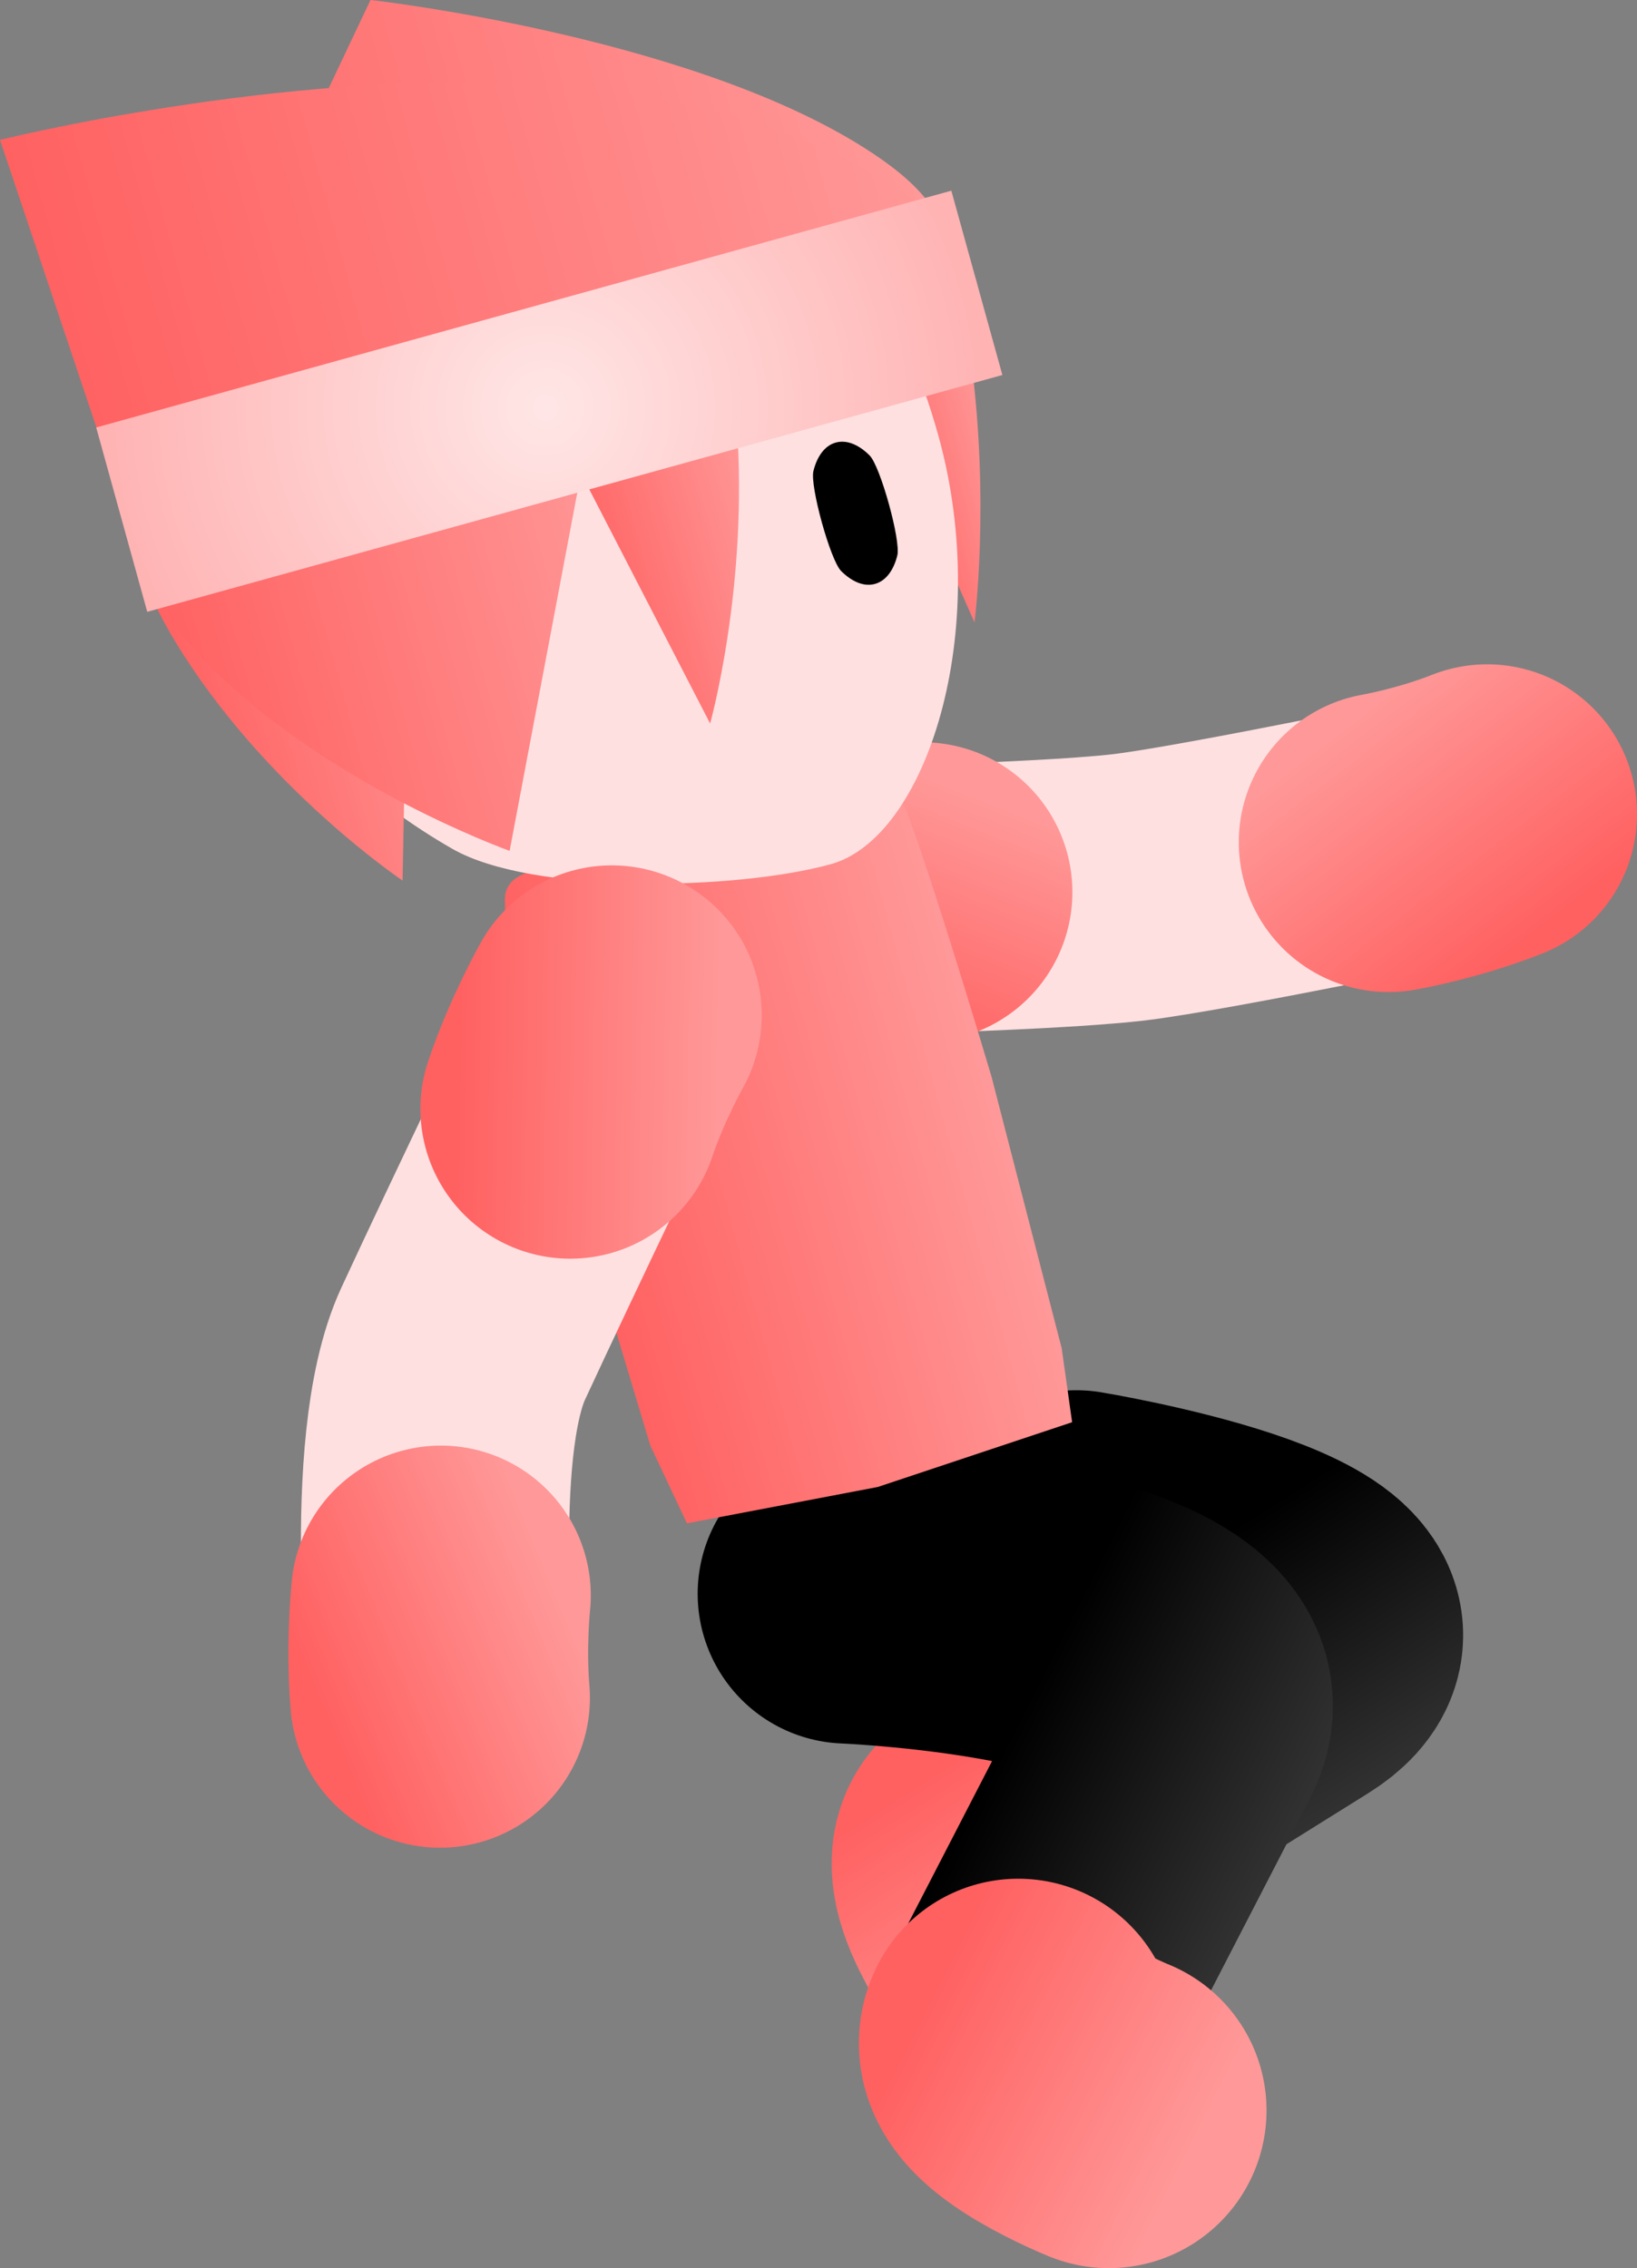 <svg version="1.1" xmlns="http://www.w3.org/2000/svg" xmlns:xlink="http://www.w3.org/1999/xlink" width="51.884" height="71.896" viewBox="0,0,51.884,71.896"><rect x="0" y="0" width="51.884" height="71.896" fill="#808080" stroke="none"/><defs><linearGradient x1="243.744" y1="175.601" x2="246.846" y2="167.804" gradientUnits="userSpaceOnUse" id="color-1"><stop offset="0" stop-color="#ff6161"/><stop offset="1" stop-color="#ff9999"/></linearGradient><linearGradient x1="265.514" y1="173.048" x2="260.026" y2="165.909" gradientUnits="userSpaceOnUse" id="color-2"><stop offset="0" stop-color="#ff6161"/><stop offset="1" stop-color="#ff9999"/></linearGradient><linearGradient x1="244.679" y1="157.222" x2="248.612" y2="156.132" gradientUnits="userSpaceOnUse" id="color-3"><stop offset="0" stop-color="#ff6161"/><stop offset="1" stop-color="#ff9999"/></linearGradient><linearGradient x1="255.683" y1="192.047" x2="260.665" y2="199.871" gradientUnits="userSpaceOnUse" id="color-4"><stop offset="0" stop-color="#000000"/><stop offset="1" stop-color="#313131"/></linearGradient><linearGradient x1="249.802" y1="197.548" x2="255.021" y2="205.744" gradientUnits="userSpaceOnUse" id="color-5"><stop offset="0" stop-color="#ff6161"/><stop offset="1" stop-color="#ff9999"/></linearGradient><linearGradient x1="250.412" y1="195.863" x2="258.691" y2="200.044" gradientUnits="userSpaceOnUse" id="color-6"><stop offset="0" stop-color="#000000"/><stop offset="1" stop-color="#313131"/></linearGradient><linearGradient x1="248.24" y1="203.449" x2="256.914" y2="207.829" gradientUnits="userSpaceOnUse" id="color-7"><stop offset="0" stop-color="#ff6161"/><stop offset="1" stop-color="#ff9999"/></linearGradient><linearGradient x1="235.62" y1="181.83" x2="248.848" y2="178.167" gradientUnits="userSpaceOnUse" id="color-8"><stop offset="0" stop-color="#ff6161"/><stop offset="1" stop-color="#ff9999"/></linearGradient><linearGradient x1="225.077" y1="163.102" x2="246.941" y2="157.047" gradientUnits="userSpaceOnUse" id="color-9"><stop offset="0" stop-color="#ffd499"/><stop offset="1" stop-color="#ffd599"/></linearGradient><linearGradient x1="219.537" y1="153.444" x2="246.029" y2="146.107" gradientUnits="userSpaceOnUse" id="color-10"><stop offset="0" stop-color="#ff6161"/><stop offset="1" stop-color="#ff9999"/></linearGradient><linearGradient x1="218.992" y1="154.144" x2="246.582" y2="146.503" gradientUnits="userSpaceOnUse" id="color-11"><stop offset="0" stop-color="#ff6161"/><stop offset="1" stop-color="#ff9999"/></linearGradient><linearGradient x1="235.148" y1="160.055" x2="241.353" y2="158.336" gradientUnits="userSpaceOnUse" id="color-12"><stop offset="0" stop-color="#ff6161"/><stop offset="1" stop-color="#ff9999"/></linearGradient><linearGradient x1="222.784" y1="165.511" x2="231.911" y2="162.984" gradientUnits="userSpaceOnUse" id="color-13"><stop offset="0" stop-color="#ff6161"/><stop offset="1" stop-color="#ff9999"/></linearGradient><linearGradient x1="222.784" y1="165.511" x2="237.854" y2="161.338" gradientUnits="userSpaceOnUse" id="color-14"><stop offset="0" stop-color="#ff6161"/><stop offset="1" stop-color="#ff9999"/></linearGradient><radialGradient cx="234.486" cy="156.154" r="14.061" gradientUnits="userSpaceOnUse" id="color-15"><stop offset="0" stop-color="#ffe6e6"/><stop offset="1" stop-color="#ffb3b3"/></radialGradient><linearGradient x1="231.735" y1="176.819" x2="240.126" y2="176.962" gradientUnits="userSpaceOnUse" id="color-16"><stop offset="0" stop-color="#ff6161"/><stop offset="1" stop-color="#ff9999"/></linearGradient><linearGradient x1="227.281" y1="197.026" x2="235.036" y2="193.818" gradientUnits="userSpaceOnUse" id="color-17"><stop offset="0" stop-color="#ff6161"/><stop offset="1" stop-color="#ff9999"/></linearGradient></defs><g transform="translate(-217.197,-143.227)"><g data-paper-data="{&quot;isPaintingLayer&quot;:true}" fill-rule="nonzero" stroke-linejoin="miter" stroke-miterlimit="10" stroke-dasharray="" stroke-dashoffset="0" style="mix-blend-mode: normal"><g fill="none" stroke-linecap="round"><path d="M264.108,169.248c0,0 -8.73,1.83 -11.181,2.111c-2.908,0.333 -10.921,0.484 -10.921,0.484" stroke="#ffe0e0" stroke-width="8.5"/><path d="M246.436,171.505c-1.675,0.227 -4.471,0.43 -4.471,0.43" stroke="url(#color-1)" stroke-width="9.5"/><path d="M264.332,169.034c-1.572,0.623 -3.123,0.89 -3.123,0.89" stroke="url(#color-2)" stroke-width="9.5"/></g><path d="M247.971,154.614c0.605,4.56 0.112,8.343 0.112,8.343l-4.88,-11.065l3.499,-1.582c0,0 -0.026,-1.045 0.428,0.495c0.454,1.54 0.676,2.57 0.84,3.809z" data-paper-data="{&quot;index&quot;:null}" fill="url(#color-3)" stroke="none" stroke-width="0" stroke-linecap="butt"/><g fill="none" stroke-linecap="round"><path d="M251.311,192.044c0,0 10.391,1.713 6.727,4c-2.574,1.607 -6.945,4.336 -9.254,5.777c-0.937,0.585 1.269,3.481 1.269,3.481" stroke="url(#color-4)" stroke-width="9.5"/><path d="M250.056,205.291c0,0 -2.206,-2.896 -1.269,-3.481" stroke="url(#color-5)" stroke-width="10"/></g><g fill="none" stroke-linecap="round"><path d="M244.059,193.745c0,0 12.4,0.513 10.419,4.351c-1.392,2.696 -3.756,7.275 -5.004,9.693c-0.507,0.981 2.869,2.344 2.869,2.344" stroke="url(#color-6)" stroke-width="9.5"/><path d="M252.339,210.122c0,0 -3.376,-1.363 -2.869,-2.344" stroke="url(#color-7)" stroke-width="10"/></g><path d="M233.201,171.715c0.008,-1.193 2.219,-0.962 2.219,-0.962l7.783,-2.155c0,0 1.854,-1.251 2.427,-0.324c0.573,0.927 2.994,9.086 2.994,9.086l2.223,8.604l0.33,2.344l-6.155,2.052l-6.053,1.154l-1.16,-2.462l-2.459,-8.19c0,0 -2.175,-5.524 -2.151,-9.146z" fill="url(#color-8)" stroke="#001966" stroke-width="0" stroke-linecap="butt"/><path d="M232.963,149.075c3.016,-0.835 6.09,-0.359 8.621,1.083c2.53,1.444 4.161,2.569 5.357,6.888c1.723,6.221 -0.391,12.737 -3.407,13.572c-3.017,0.835 -9.458,0.964 -11.988,-0.478c-2.53,-1.444 -5.628,-4.005 -6.468,-7.039c-0.84,-3.034 -0.377,-6.123 1.051,-8.663c1.428,-2.539 3.819,-4.528 6.835,-5.364z" fill="#ffe0e0" stroke="url(#color-9)" stroke-width="0" stroke-linecap="butt"/><path d="M244.76,157.665c0.34,0.342 0.993,2.7 0.877,3.168c-0.116,0.469 -0.361,0.807 -0.709,0.903c-0.348,0.096 -0.731,-0.068 -1.073,-0.41c-0.34,-0.342 -0.993,-2.7 -0.877,-3.168c0.116,-0.469 0.361,-0.807 0.709,-0.903c0.348,-0.096 0.732,0.068 1.073,0.41z" data-paper-data="{&quot;index&quot;:null}" fill="#000000" stroke="none" stroke-width="1.301" stroke-linecap="butt"/><path d="M247.673,152.192c0.317,1.811 -1.642,1.154 -1.642,1.154l-24.811,6.172l7.72,-16.292c0,0 10.703,1.193 16.206,5.058c1.495,1.05 2.211,2.096 2.528,3.907z" fill="url(#color-10)" stroke="none" stroke-width="0" stroke-linecap="butt"/><path d="M248.158,152.193c0.093,0.334 -0.707,1.048 -0.707,1.048l-26.234,6.412l-4.02,-11.992c0,0 8.87,-2.21 16.941,-1.768c6.922,0.379 13.137,3.113 14.019,6.299z" fill="url(#color-11)" stroke="none" stroke-width="0" stroke-linecap="butt"/><path d="M240.548,156.688c0.377,5.112 -0.844,9.473 -0.844,9.473l-6.185,-11.986l5.596,-2.226c0,0 0.088,-1.186 0.601,0.51c0.513,1.696 0.73,2.84 0.832,4.229z" data-paper-data="{&quot;index&quot;:null}" fill="url(#color-12)" stroke="none" stroke-width="0" stroke-linecap="butt"/><path d="M221.115,159.433c-0.429,-1.78 0.448,-0.823 0.448,-0.823l8.666,-1.701l-0.273,14.23c0,0 -4.388,-2.942 -7.193,-7.555c-0.762,-1.253 -1.218,-2.371 -1.648,-4.151z" data-paper-data="{&quot;index&quot;:null}" fill="url(#color-13)" stroke="none" stroke-width="0" stroke-linecap="butt"/><path d="M221.123,159.43c-0.391,-1.79 0.857,-0.936 0.857,-0.936l14.191,-3.231l-2.822,14.935c0,0 -6.549,-2.343 -10.277,-6.7c-1.013,-1.184 -1.558,-2.277 -1.949,-4.068z" data-paper-data="{&quot;index&quot;:null}" fill="url(#color-14)" stroke="none" stroke-width="0" stroke-linecap="butt"/><path d="M221.864,162.62l-1.618,-5.843l27.103,-7.506l1.618,5.843z" fill="url(#color-15)" stroke="none" stroke-width="0" stroke-linecap="butt"/><g fill="none" stroke-linecap="round"><path d="M231.25,197.148c0,0 -0.905,-8.01 0.626,-11.326c1.572,-3.402 4.772,-10.044 4.772,-10.044" stroke="#ffe0e0" stroke-width="8.5"/><path d="M235.271,178.375c0.541,-1.601 1.318,-2.968 1.318,-2.968" stroke="url(#color-16)" stroke-width="9.5"/><path d="M231.144,197.046c-0.141,-1.685 0.028,-3.247 0.028,-3.247" stroke="url(#color-17)" stroke-width="9.5"/></g></g></g></svg><!--rotationCenter:22.802909999999997:36.77342999999999-->